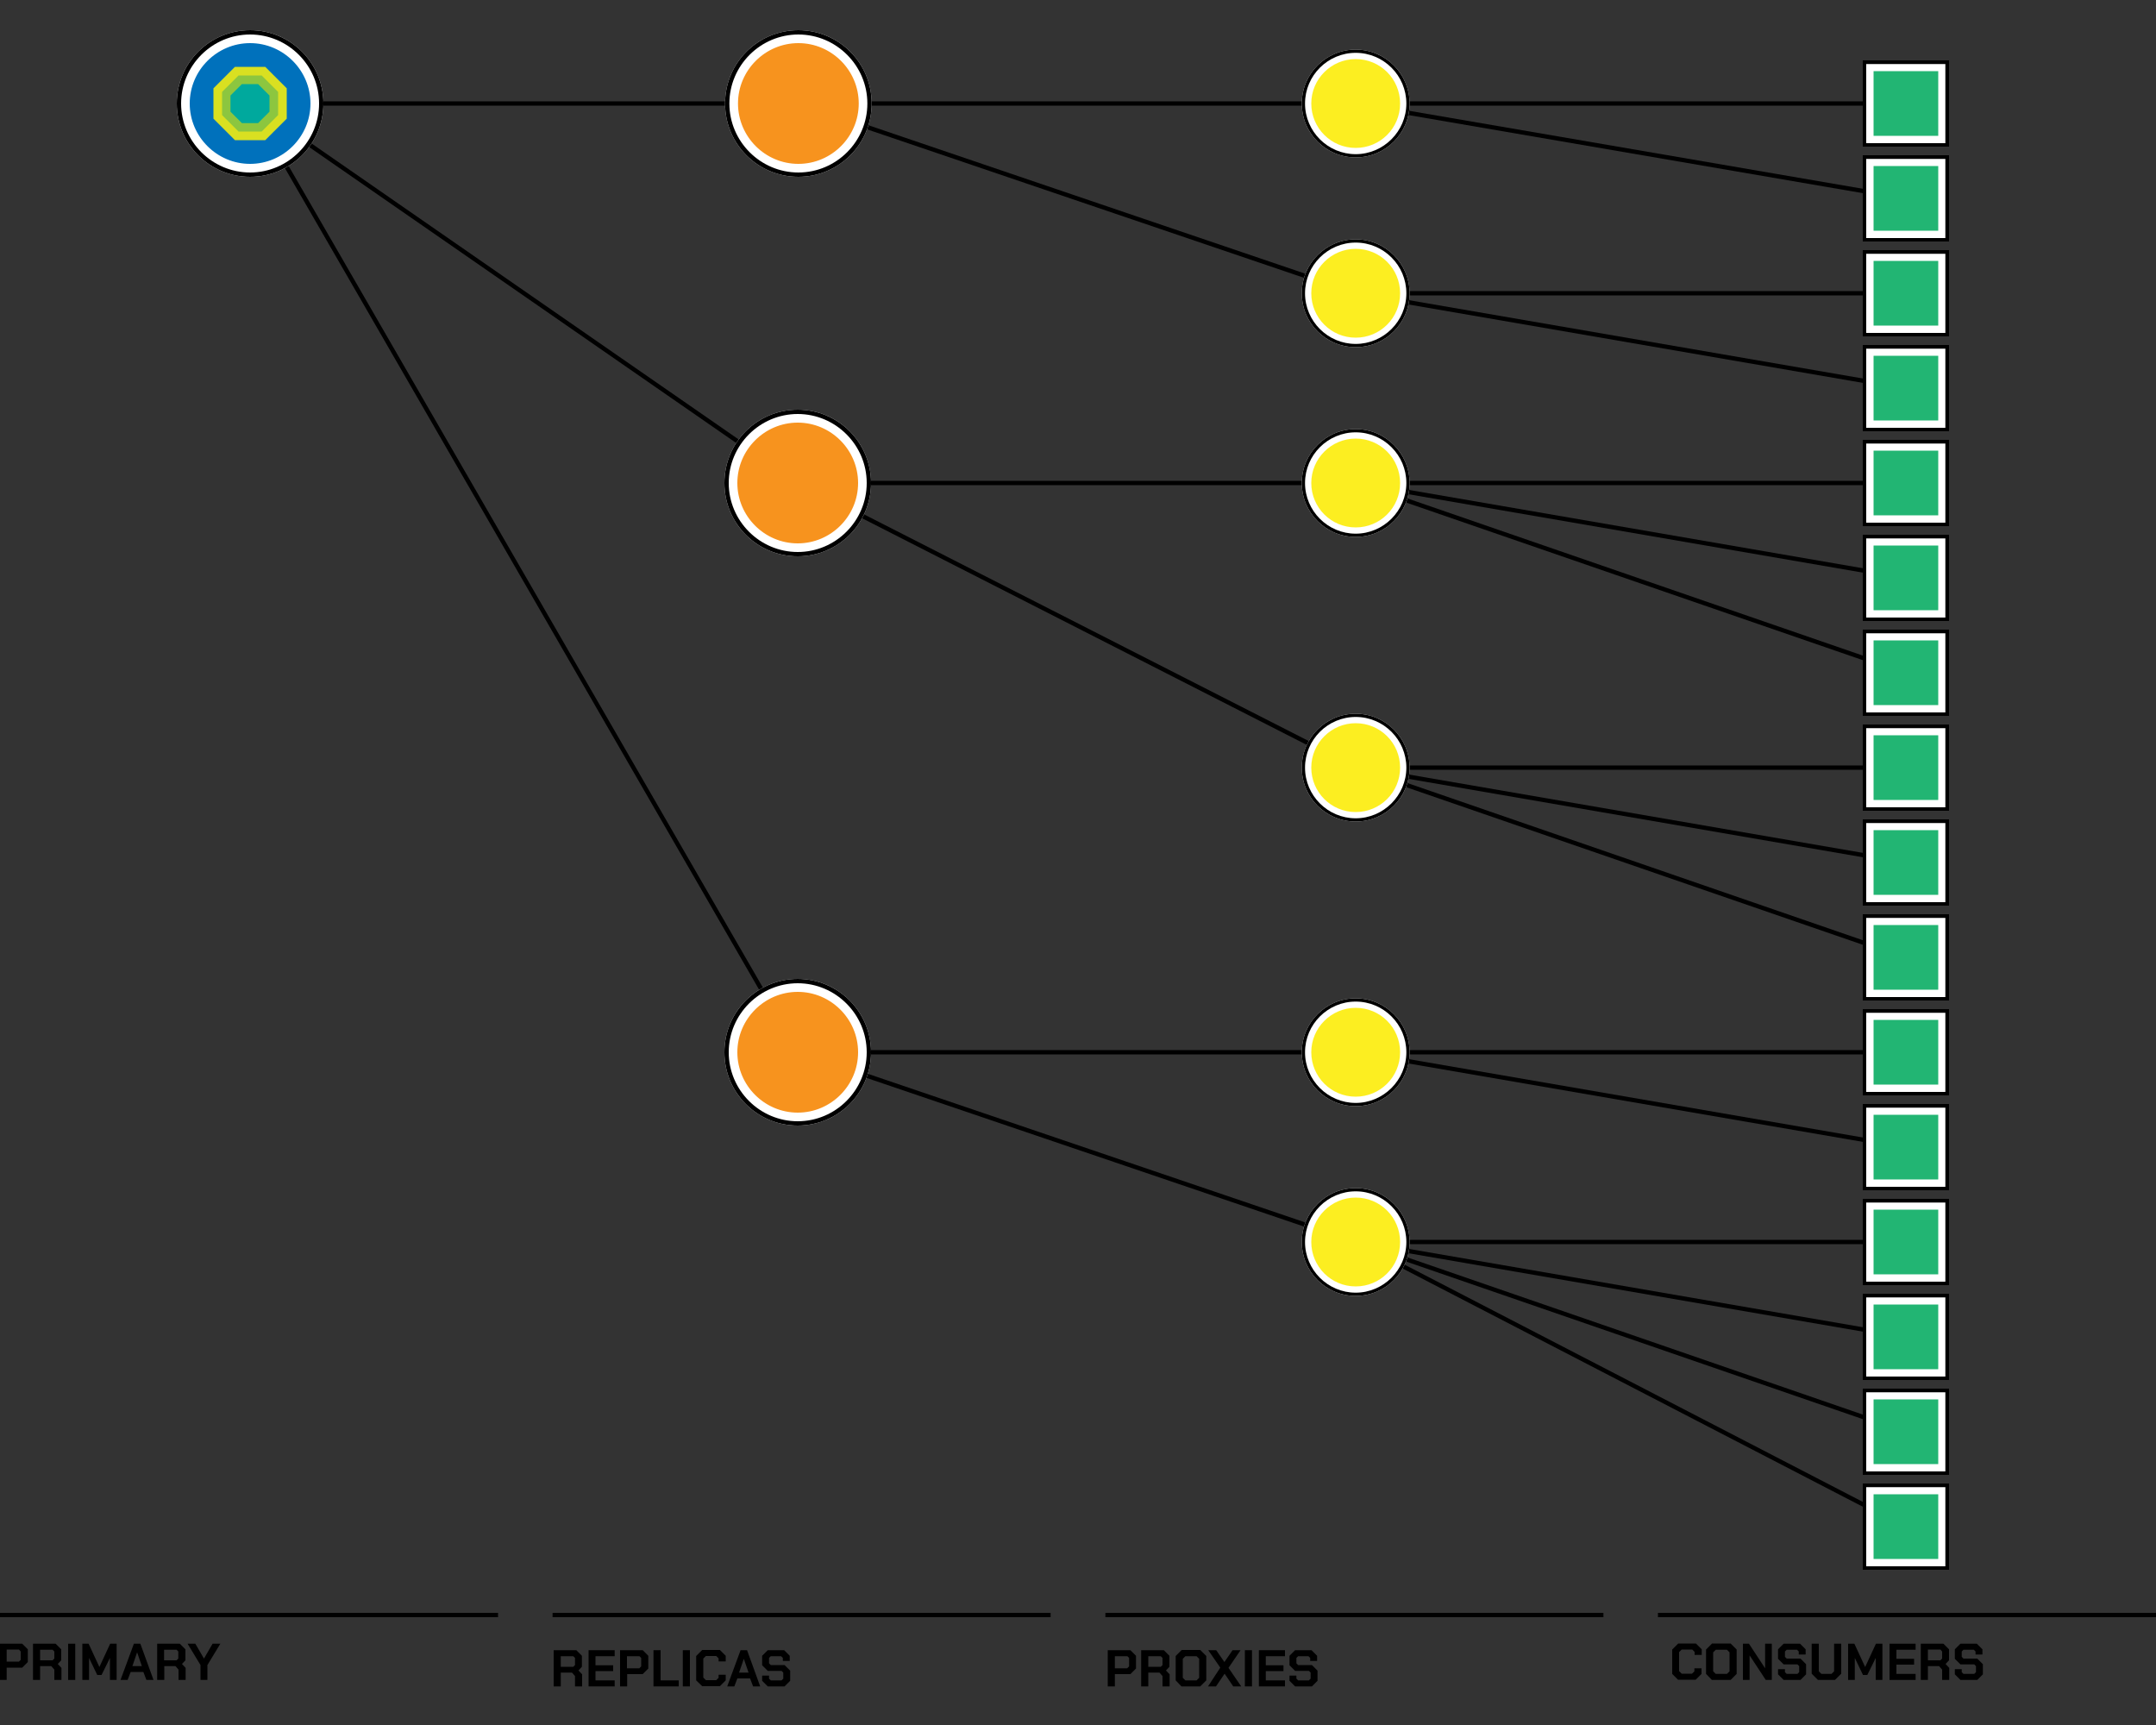 <?xml version="1.0" encoding="utf-8"?>
<!-- Generator: Adobe Illustrator 26.5.0, SVG Export Plug-In . SVG Version: 6.00 Build 0)  -->
<svg version="1.1" id="Layer_1" xmlns="http://www.w3.org/2000/svg" xmlns:xlink="http://www.w3.org/1999/xlink" x="0px" y="0px"
	 viewBox="0 0 1000 800" style="enable-background:new 0 0 1000 800;" xml:space="preserve">
<rect x="0" y="0" width="1000" height="800" fill="#333333" stroke="none"/>
<style type="text/css">
	.st0{fill:none;stroke:#000000;stroke-width:2;stroke-miterlimit:10;}
	.st1{fill:#22B573;}
	.st2{fill:#FFFFFF;}
	.st3{fill:#FCEE21;}
	.st4{fill:#F7931E;}
	.st5{fill:#0071BC;}
	.st6{fill:#00A99D;}
	.st7{fill:#8CC63F;}
	.st8{fill:none;stroke:#D9E021;stroke-width:4;stroke-miterlimit:10;}
</style>
<g>
	<path d="M775.6,776.3v-11.3l2.8-2.8h8.2l2.7,2.7v2.6H786v-1.4l-1.1-1.1H780l-1.2,1.2v8.8l1.2,1.2h4.8l1.1-1.1v-1.4h3.3v2.6
		l-2.7,2.7h-8.2L775.6,776.3z"/>
	<path d="M791.3,776.3v-11.3l2.8-2.8h8.6l2.8,2.8v11.3l-2.8,2.8H794L791.3,776.3z M801,776.3l1.2-1.2v-8.8l-1.2-1.2h-5.2l-1.2,1.2
		v8.8l1.2,1.2H801z"/>
	<path d="M808.3,762.3h2.9l7.5,11.4h0v-11.4h3.1v16.8H819l-7.5-11.4h0v11.4h-3.1V762.3z"/>
	<path d="M824.7,776.5v-2.4h3.2v1.4l0.8,0.8h5l0.8-0.8v-2.8l-0.8-0.8h-6.4l-2.6-2.6v-4.4l2.6-2.6h7.6l2.6,2.6v2.4h-3.2v-1.4
		l-0.8-0.8h-4.8l-0.8,0.8v2.5l0.8,0.8h6.4l2.6,2.6v4.7l-2.6,2.6h-7.8L824.7,776.5z"/>
	<path d="M840.3,776.2v-13.9h3.3v12.8l1.2,1.2h4.7l1.2-1.2v-12.8h3.3v13.9l-2.9,2.9h-7.9L840.3,776.2z"/>
	<path d="M857.1,762.3h3l5,10.8h0l5-10.8h3v16.8h-3.1v-10.2h0l-3.9,7.9h-2l-3.8-7.9h0v10.2h-3.1V762.3z"/>
	<path d="M876.4,762.3h12.1v2.8h-8.9v4.2h8.2v2.7h-8.2v4.3h8.9v2.8h-12.1V762.3z"/>
	<path d="M904.1,773.5v5.6h-3.3v-4.8l-1.4-1.6h-5.2v6.4h-3.3v-16.8h10.5l2.6,2.6v5.1l-1.6,1.7L904.1,773.5z M894.2,770h5.8l0.8-0.8
		v-3.3L900,765h-5.8V770z"/>
	<path d="M906.7,776.5v-2.4h3.2v1.4l0.8,0.8h5l0.8-0.8v-2.8l-0.8-0.8h-6.4l-2.6-2.6v-4.4l2.6-2.6h7.6l2.6,2.6v2.4h-3.2v-1.4
		l-0.8-0.8h-4.8l-0.8,0.8v2.5l0.8,0.8h6.4l2.6,2.6v4.7l-2.6,2.6h-7.8L906.7,776.5z"/>
</g>
<g>
	<path d="M270,776.5v5.6h-3.3v-4.8l-1.4-1.6h-5.2v6.4h-3.3v-16.8h10.5l2.6,2.6v5.1l-1.6,1.7L270,776.5z M260.1,773h5.8l0.8-0.8v-3.3
		l-0.8-0.8h-5.8V773z"/>
	<path d="M273,765.3h12.1v2.8h-8.9v4.2h8.2v2.7h-8.2v4.3h8.9v2.8H273V765.3z"/>
	<path d="M287.6,765.3h10.5l2.6,2.6v5.9l-2.6,2.6h-7.2v5.7h-3.3V765.3z M296.6,773.6l0.8-0.8v-3.9l-0.8-0.8h-5.8v5.6H296.6z"/>
	<path d="M303.1,765.3h3.3v14h8.4v2.8h-11.7V765.3z"/>
	<path d="M316.7,765.3h3.3v16.8h-3.3V765.3z"/>
	<path d="M322.9,779.3v-11.3l2.8-2.8h8.2l2.7,2.7v2.6h-3.3v-1.4l-1.1-1.1h-4.8l-1.2,1.2v8.8l1.2,1.2h4.8l1.1-1.1v-1.4h3.3v2.6
		l-2.7,2.7h-8.2L322.9,779.3z"/>
	<path d="M343.5,765.3h3l6.1,16.8h-3.3l-1.4-3.7H342l-1.4,3.7h-3.3L343.5,765.3z M347.2,775.7l-2.2-6.4h0l-2.2,6.4H347.2z"/>
	<path d="M353.5,779.5v-2.4h3.2v1.4l0.8,0.8h5l0.8-0.8v-2.8l-0.8-0.8h-6.4l-2.6-2.6v-4.4l2.6-2.6h7.6l2.6,2.6v2.4h-3.2v-1.4
		l-0.8-0.8h-4.8l-0.8,0.8v2.5l0.8,0.8h6.4l2.6,2.6v4.7l-2.6,2.6h-7.8L353.5,779.5z"/>
</g>
<g>
	<path d="M513.8,765.3h10.5l2.6,2.6v5.9l-2.6,2.6h-7.2v5.7h-3.3V765.3z M522.9,773.6l0.8-0.8v-3.9l-0.8-0.8h-5.8v5.6H522.9z"/>
	<path d="M542.5,776.5v5.6h-3.3v-4.8l-1.4-1.6h-5.2v6.4h-3.3v-16.8h10.5l2.6,2.6v5.1l-1.6,1.7L542.5,776.5z M532.6,773h5.8l0.8-0.8
		v-3.3l-0.8-0.8h-5.8V773z"/>
	<path d="M545.3,779.3v-11.3l2.8-2.8h8.6l2.8,2.8v11.3l-2.8,2.8H548L545.3,779.3z M555,779.3l1.2-1.2v-8.8l-1.2-1.2h-5.2l-1.2,1.2
		v8.8l1.2,1.2H555z"/>
	<path d="M566,773.4l-5.6-8.1h3.7l3.8,5.5l3.8-5.5h3.7l-5.6,8.2l5.9,8.6h-3.7l-4-5.9l-4,5.9h-3.7L566,773.4z"/>
	<path d="M577.4,765.3h3.3v16.8h-3.3V765.3z"/>
	<path d="M583.9,765.3H596v2.8h-8.9v4.2h8.2v2.7h-8.2v4.3h8.9v2.8h-12.1V765.3z"/>
	<path d="M598.1,779.5v-2.4h3.2v1.4l0.8,0.8h5l0.8-0.8v-2.8l-0.8-0.8h-6.4l-2.6-2.6v-4.4l2.6-2.6h7.6l2.6,2.6v2.4h-3.2v-1.4
		l-0.8-0.8h-4.8l-0.8,0.8v2.5l0.8,0.8h6.4l2.6,2.6v4.7l-2.6,2.6h-7.8L598.1,779.5z"/>
</g>
<g>
	<path d="M-0.2,762.3h10.5l2.6,2.6v5.9l-2.6,2.6H3.1v5.7h-3.3V762.3z M8.8,770.6l0.8-0.8v-3.9L8.8,765H3.1v5.6H8.8z"/>
	<path d="M28.5,773.5v5.6h-3.3v-4.8l-1.4-1.6h-5.2v6.4h-3.3v-16.8h10.5l2.6,2.6v5.1l-1.6,1.7L28.5,773.5z M18.6,770h5.8l0.8-0.8
		v-3.3l-0.8-0.8h-5.8V770z"/>
	<path d="M31.6,762.3h3.3v16.8h-3.3V762.3z"/>
	<path d="M38.1,762.3h3l5,10.8h0l5-10.8h3v16.8h-3.1v-10.2h0l-3.9,7.9h-2l-3.8-7.9h0v10.2h-3.1V762.3z"/>
	<path d="M62.1,762.3h3l6.1,16.8h-3.3l-1.4-3.7h-5.9l-1.4,3.7h-3.3L62.1,762.3z M65.8,772.7l-2.2-6.4h0l-2.2,6.4H65.8z"/>
	<path d="M86.1,773.5v5.6h-3.3v-4.8l-1.4-1.6h-5.2v6.4h-3.3v-16.8h10.5l2.6,2.6v5.1l-1.6,1.7L86.1,773.5z M76.1,770h5.8l0.8-0.8
		v-3.3l-0.8-0.8h-5.8V770z"/>
	<path d="M93,772.2l-6-9.9h3.6l4,6.9h0l4-6.9h3.6l-6,9.9v6.9H93V772.2z"/>
</g>
<line id="static-group-line-4" class="st0" x1="769" y1="749" x2="1000" y2="749"/>
<line id="static-group-line-3" class="st0" x1="512.7" y1="749" x2="743.7" y2="749"/>
<line id="static-group-line-2" class="st0" x1="256.3" y1="749" x2="487.3" y2="749"/>
<line id="static-group-line-1" class="st0" x1="0" y1="749" x2="231" y2="749"/>
<g id="link-primary-replica-3">
	<line class="st0" x1="116" y1="48" x2="370" y2="488"/>
</g>
<g id="link-primary-replica-2">
	<line class="st0" x1="116" y1="48" x2="370" y2="224"/>
</g>
<g id="link-primary-replica-1_00000017484162069407669820000011683060871144575404_">
	<line class="st0" x1="116" y1="48" x2="370" y2="48"/>
</g>
<line id="link-replica-3-proxy-6" class="st0" x1="370" y1="488" x2="629" y2="576"/>
<line id="link-replica-3-proxy-5" class="st0" x1="370" y1="488" x2="629" y2="488"/>
<line id="link-replica-2-proxy-4" class="st0" x1="370" y1="224" x2="629" y2="356"/>
<line id="link-replica-2-proxy-3" class="st0" x1="370" y1="224" x2="629" y2="224"/>
<line id="link-replica-1-proxy-2" class="st0" x1="370" y1="48" x2="629" y2="136"/>
<line id="link-replica-1-proxy-1" class="st0" x1="370" y1="48" x2="628" y2="48"/>
<line id="link-proxy-6-consumer-16" class="st0" x1="629" y1="576" x2="884" y2="708"/>
<line id="link-proxy-6-consumer-15" class="st0" x1="629" y1="576" x2="884" y2="664"/>
<line id="link-proxy-6-consumer-14" class="st0" x1="629" y1="576" x2="884" y2="620"/>
<line id="link-proxy-6-consumer-13" class="st0" x1="629" y1="576" x2="884" y2="576"/>
<line id="link-proxy-5-consumer-12" class="st0" x1="629" y1="488" x2="884" y2="532"/>
<line id="link-proxy-5-consumer-11" class="st0" x1="629" y1="488" x2="884" y2="488"/>
<line id="link-proxy-4-consumer-10" class="st0" x1="629" y1="356" x2="884" y2="444"/>
<line id="link-proxy-4-consumer-9" class="st0" x1="629" y1="356" x2="884" y2="400"/>
<line id="link-proxy-4-consumer-8" class="st0" x1="629" y1="356" x2="884" y2="356"/>
<line id="link-proxy-3-consumer-7" class="st0" x1="629" y1="224" x2="884" y2="312"/>
<line id="link-proxy-3-consumer-6" class="st0" x1="629" y1="224" x2="884" y2="268"/>
<line id="link-proxy-3-consumer-5" class="st0" x1="629" y1="224" x2="884" y2="224"/>
<line id="link-proxy-2-consumer-4" class="st0" x1="629" y1="136" x2="884" y2="180"/>
<line id="link-proxy-2-consumer-3" class="st0" x1="629" y1="136" x2="884" y2="136"/>
<line id="link-proxy-1-consumer-2" class="st0" x1="628" y1="48" x2="884" y2="92"/>
<line id="link-proxy-1-consumer-1" class="st0" x1="628" y1="48" x2="884" y2="48"/>
<g id="icon-consumer-16">
	<rect x="866.5" y="690.5" class="st1" width="35" height="35"/>
	<path class="st2" d="M899,693v30h-30v-30H899 M904,688h-40v40h40V688L904,688z"/>
	<path d="M902.3,689.7v36.7h-36.7v-36.7H902.3 M904,688h-40v40h40V688L904,688z"/>
</g>
<g id="icon-consumer-15">
	<rect x="866.5" y="646.5" class="st1" width="35" height="35"/>
	<path class="st2" d="M899,649v30h-30v-30H899 M904,644h-40v40h40V644L904,644z"/>
	<path d="M902.3,645.7v36.7h-36.7v-36.7H902.3 M904,644h-40v40h40V644L904,644z"/>
</g>
<g id="icon-consumer-14">
	<rect x="866.5" y="602.5" class="st1" width="35" height="35"/>
	<path class="st2" d="M899,605v30h-30v-30H899 M904,600h-40v40h40V600L904,600z"/>
	<path d="M902.3,601.7v36.7h-36.7v-36.7H902.3 M904,600h-40v40h40V600L904,600z"/>
</g>
<g id="icon-consumer-13">
	<rect x="866.5" y="558.5" class="st1" width="35" height="35"/>
	<path class="st2" d="M899,561v30h-30v-30H899 M904,556h-40v40h40V556L904,556z"/>
	<path d="M902.3,557.7v36.7h-36.7v-36.7H902.3 M904,556h-40v40h40V556L904,556z"/>
</g>
<g id="icon-consumer-12">
	<rect x="866.5" y="514.5" class="st1" width="35" height="35"/>
	<path class="st2" d="M899,517v30h-30v-30H899 M904,512h-40v40h40V512L904,512z"/>
	<path d="M902.3,513.7v36.7h-36.7v-36.7H902.3 M904,512h-40v40h40V512L904,512z"/>
</g>
<g id="icon-consumer-11">
	<rect x="866.5" y="470.5" class="st1" width="35" height="35"/>
	<path class="st2" d="M899,473v30h-30v-30H899 M904,468h-40v40h40V468L904,468z"/>
	<path d="M902.3,469.7v36.7h-36.7v-36.7H902.3 M904,468h-40v40h40V468L904,468z"/>
</g>
<g id="icon-consumer-10">
	<rect x="866.5" y="426.5" class="st1" width="35" height="35"/>
	<path class="st2" d="M899,429v30h-30v-30H899 M904,424h-40v40h40V424L904,424z"/>
	<path d="M902.3,425.7v36.7h-36.7v-36.7H902.3 M904,424h-40v40h40V424L904,424z"/>
</g>
<g id="icon-consumer-9">
	<rect x="866.5" y="382.5" class="st1" width="35" height="35"/>
	<path class="st2" d="M899,385v30h-30v-30H899 M904,380h-40v40h40V380L904,380z"/>
	<path d="M902.3,381.7v36.7h-36.7v-36.7H902.3 M904,380h-40v40h40V380L904,380z"/>
</g>
<g id="icon-consumer-8">
	<rect x="866.5" y="338.5" class="st1" width="35" height="35"/>
	<path class="st2" d="M899,341v30h-30v-30H899 M904,336h-40v40h40V336L904,336z"/>
	<path d="M902.3,337.7v36.7h-36.7v-36.7H902.3 M904,336h-40v40h40V336L904,336z"/>
</g>
<g id="icon-consumer-7">
	<rect x="866.5" y="294.5" class="st1" width="35" height="35"/>
	<path class="st2" d="M899,297v30h-30v-30H899 M904,292h-40v40h40V292L904,292z"/>
	<path d="M902.3,293.7v36.7h-36.7v-36.7H902.3 M904,292h-40v40h40V292L904,292z"/>
</g>
<g id="icon-consumer-6">
	<rect x="866.5" y="250.5" class="st1" width="35" height="35"/>
	<path class="st2" d="M899,253v30h-30v-30H899 M904,248h-40v40h40V248L904,248z"/>
	<path d="M902.3,249.7v36.7h-36.7v-36.7H902.3 M904,248h-40v40h40V248L904,248z"/>
</g>
<g id="icon-consumer-5">
	<rect x="866.5" y="206.5" class="st1" width="35" height="35"/>
	<path class="st2" d="M899,209v30h-30v-30H899 M904,204h-40v40h40V204L904,204z"/>
	<path d="M902.3,205.7v36.7h-36.7v-36.7H902.3 M904,204h-40v40h40V204L904,204z"/>
</g>
<g id="icon-consumer-4">
	<rect x="866.5" y="162.5" class="st1" width="35" height="35"/>
	<path class="st2" d="M899,165v30h-30v-30H899 M904,160h-40v40h40V160L904,160z"/>
	<path d="M902.3,161.7v36.7h-36.7v-36.7H902.3 M904,160h-40v40h40V160L904,160z"/>
</g>
<g id="icon-consumer-3">
	<rect x="866.5" y="118.5" class="st1" width="35" height="35"/>
	<path class="st2" d="M899,121v30h-30v-30H899 M904,116h-40v40h40V116L904,116z"/>
	<path d="M902.3,117.7v36.7h-36.7v-36.7H902.3 M904,116h-40v40h40V116L904,116z"/>
</g>
<g id="icon-consumer-2">
	<rect x="866.5" y="74.5" class="st1" width="35" height="35"/>
	<path class="st2" d="M899,77v30h-30V77H899 M904,72h-40v40h40V72L904,72z"/>
	<path d="M902.3,73.7v36.7h-36.7V73.7H902.3 M904,72h-40v40h40V72L904,72z"/>
</g>
<g id="icon-consumer-1">
	<rect x="866.5" y="30.5" class="st1" width="35" height="35"/>
	<path class="st2" d="M899,33v30h-30V33H899 M904,28h-40v40h40V28L904,28z"/>
	<path d="M902.3,29.7v36.7h-36.7V29.7H902.3 M904,28h-40v40h40V28L904,28z"/>
</g>
<g id="icon-proxy-6_00000046341551324989644760000006364867460554687880_">
	<path class="st3" d="M628.8,598.8c-12.6,0-22.8-10.2-22.8-22.8s10.2-22.8,22.8-22.8s22.8,10.2,22.8,22.8S641.4,598.8,628.8,598.8z"
		/>
	<path class="st2" d="M628.8,555.4c11.4,0,20.6,9.2,20.6,20.6s-9.2,20.6-20.6,20.6s-20.6-9.2-20.6-20.6S617.5,555.4,628.8,555.4
		 M628.8,551c-13.8,0-25,11.2-25,25s11.2,25,25,25s25-11.2,25-25S642.6,551,628.8,551L628.8,551z"/>
	<path d="M628.8,552.5c13,0,23.5,10.6,23.5,23.5s-10.6,23.5-23.5,23.5S605.3,589,605.3,576S615.9,552.5,628.8,552.5 M628.8,551
		c-13.8,0-25,11.2-25,25s11.2,25,25,25s25-11.2,25-25S642.6,551,628.8,551L628.8,551z"/>
</g>
<g id="icon-proxy-5_00000155826222540554331190000010620787389108353956_">
	<path class="st3" d="M628.8,510.8c-12.6,0-22.8-10.2-22.8-22.8s10.2-22.8,22.8-22.8s22.8,10.2,22.8,22.8S641.4,510.8,628.8,510.8z"
		/>
	<path class="st2" d="M628.8,467.4c11.4,0,20.6,9.2,20.6,20.6s-9.2,20.6-20.6,20.6s-20.6-9.2-20.6-20.6S617.5,467.4,628.8,467.4
		 M628.8,463c-13.8,0-25,11.2-25,25s11.2,25,25,25s25-11.2,25-25S642.6,463,628.8,463L628.8,463z"/>
	<path d="M628.8,464.5c13,0,23.5,10.6,23.5,23.5s-10.6,23.5-23.5,23.5S605.3,501,605.3,488S615.9,464.5,628.8,464.5 M628.8,463
		c-13.8,0-25,11.2-25,25s11.2,25,25,25s25-11.2,25-25S642.6,463,628.8,463L628.8,463z"/>
</g>
<g id="icon-proxy-4_00000006695507646703745400000010620782919841899693_">
	<path class="st3" d="M628.8,378.8c-12.6,0-22.8-10.2-22.8-22.8s10.2-22.8,22.8-22.8s22.8,10.2,22.8,22.8S641.4,378.8,628.8,378.8z"
		/>
	<path class="st2" d="M628.8,335.4c11.4,0,20.6,9.2,20.6,20.6s-9.2,20.6-20.6,20.6s-20.6-9.2-20.6-20.6S617.5,335.4,628.8,335.4
		 M628.8,331c-13.8,0-25,11.2-25,25c0,13.8,11.2,25,25,25s25-11.2,25-25C653.8,342.2,642.6,331,628.8,331L628.8,331z"/>
	<path d="M628.8,332.5c13,0,23.5,10.6,23.5,23.5s-10.6,23.5-23.5,23.5S605.3,369,605.3,356S615.9,332.5,628.8,332.5 M628.8,331
		c-13.8,0-25,11.2-25,25s11.2,25,25,25s25-11.2,25-25S642.6,331,628.8,331L628.8,331z"/>
</g>
<g id="icon-proxy-3">
	<path class="st3" d="M628.8,246.8c-12.6,0-22.8-10.2-22.8-22.8s10.2-22.8,22.8-22.8s22.8,10.2,22.8,22.8S641.4,246.8,628.8,246.8z"
		/>
	<path class="st2" d="M628.8,203.4c11.4,0,20.6,9.2,20.6,20.6s-9.2,20.6-20.6,20.6s-20.6-9.2-20.6-20.6S617.5,203.4,628.8,203.4
		 M628.8,199c-13.8,0-25,11.2-25,25s11.2,25,25,25s25-11.2,25-25S642.6,199,628.8,199L628.8,199z"/>
	<path d="M628.8,200.5c13,0,23.5,10.6,23.5,23.5s-10.6,23.5-23.5,23.5S605.3,237,605.3,224S615.9,200.5,628.8,200.5 M628.8,199
		c-13.8,0-25,11.2-25,25s11.2,25,25,25s25-11.2,25-25S642.6,199,628.8,199L628.8,199z"/>
</g>
<g id="icon-proxy-2">
	<path class="st3" d="M628.8,158.8c-12.6,0-22.8-10.2-22.8-22.8s10.2-22.8,22.8-22.8s22.8,10.2,22.8,22.8S641.4,158.8,628.8,158.8z"
		/>
	<path class="st2" d="M628.8,115.4c11.4,0,20.6,9.2,20.6,20.6c0,11.4-9.2,20.6-20.6,20.6s-20.6-9.2-20.6-20.6
		C608.2,124.6,617.5,115.4,628.8,115.4 M628.8,111c-13.8,0-25,11.2-25,25c0,13.8,11.2,25,25,25s25-11.2,25-25
		C653.8,122.2,642.6,111,628.8,111L628.8,111z"/>
	<path d="M628.8,112.5c13,0,23.5,10.6,23.5,23.5c0,13-10.6,23.5-23.5,23.5S605.3,149,605.3,136C605.3,123,615.9,112.5,628.8,112.5
		 M628.8,111c-13.8,0-25,11.2-25,25c0,13.8,11.2,25,25,25s25-11.2,25-25C653.8,122.2,642.6,111,628.8,111L628.8,111z"/>
</g>
<g id="icon-proxy-1">
	<path class="st3" d="M628.8,70.8C616.3,70.8,606,60.6,606,48s10.2-22.8,22.8-22.8s22.8,10.2,22.8,22.8S641.4,70.8,628.8,70.8z"/>
	<path class="st2" d="M628.8,27.4c11.4,0,20.6,9.2,20.6,20.6s-9.2,20.6-20.6,20.6s-20.6-9.2-20.6-20.6S617.5,27.4,628.8,27.4
		 M628.8,23c-13.8,0-25,11.2-25,25s11.2,25,25,25s25-11.2,25-25S642.6,23,628.8,23L628.8,23z"/>
	<path d="M628.8,24.5c13,0,23.5,10.6,23.5,23.5s-10.6,23.5-23.5,23.5S605.3,61,605.3,48S615.9,24.5,628.8,24.5 M628.8,23
		c-13.8,0-25,11.2-25,25s11.2,25,25,25s25-11.2,25-25S642.6,23,628.8,23L628.8,23z"/>
</g>
<g id="icon-replica-3_00000101081050584312442790000007644497838189324223_">
	<circle class="st4" cx="370" cy="488" r="31"/>
	<path class="st2" d="M370,460c15.4,0,28,12.6,28,28s-12.6,28-28,28s-28-12.6-28-28S354.6,460,370,460 M370,454
		c-18.8,0-34,15.2-34,34s15.2,34,34,34s34-15.2,34-34S388.8,454,370,454L370,454z"/>
	<path d="M370,456c17.6,0,32,14.4,32,32s-14.4,32-32,32s-32-14.4-32-32S352.4,456,370,456 M370,454c-18.8,0-34,15.2-34,34
		s15.2,34,34,34s34-15.2,34-34S388.8,454,370,454L370,454z"/>
</g>
<g id="icon-replica-2">
	<circle class="st4" cx="370" cy="224" r="31"/>
	<path class="st2" d="M370,196c15.4,0,28,12.6,28,28s-12.6,28-28,28s-28-12.6-28-28S354.6,196,370,196 M370,190
		c-18.8,0-34,15.2-34,34s15.2,34,34,34s34-15.2,34-34S388.8,190,370,190L370,190z"/>
	<path d="M370,192c17.6,0,32,14.4,32,32s-14.4,32-32,32s-32-14.4-32-32S352.4,192,370,192 M370,190c-18.8,0-34,15.2-34,34
		s15.2,34,34,34s34-15.2,34-34S388.8,190,370,190L370,190z"/>
</g>
<g id="icon-replica-1">
	<circle class="st4" cx="370.3" cy="48" r="31"/>
	<path class="st2" d="M370.3,20c15.4,0,28,12.6,28,28s-12.6,28-28,28s-28-12.6-28-28S354.9,20,370.3,20 M370.3,14
		c-18.8,0-34,15.2-34,34s15.2,34,34,34s34-15.2,34-34S389.1,14,370.3,14L370.3,14z"/>
	<path d="M370.3,16c17.6,0,32,14.4,32,32s-14.4,32-32,32s-32-14.4-32-32S352.7,16,370.3,16 M370.3,14c-18.8,0-34,15.2-34,34
		s15.2,34,34,34s34-15.2,34-34S389.1,14,370.3,14L370.3,14z"/>
</g>
<g id="icon-primary">
	<circle class="st5" cx="116" cy="48" r="31"/>
	<path class="st2" d="M116,20c15.4,0,28,12.6,28,28s-12.6,28-28,28S88,63.4,88,48S100.6,20,116,20 M116,14c-18.8,0-34,15.2-34,34
		s15.2,34,34,34s34-15.2,34-34S134.8,14,116,14L116,14z"/>
	<path d="M116,16c17.6,0,32,14.4,32,32s-14.4,32-32,32S84,65.6,84,48S98.4,16,116,16 M116,14c-18.8,0-34,15.2-34,34s15.2,34,34,34
		s34-15.2,34-34S134.8,14,116,14L116,14z"/>
</g>
<g id="icon-message">
	<polygon class="st6" points="111,60 104,53 104,43 111,36 121,36 128,43 128,53 121,60 	"/>
	<path class="st7" d="M119.7,39l5.3,5.3v7.5l-5.3,5.3h-7.5l-5.3-5.3v-7.5l5.3-5.3H119.7 M122.2,33h-12.4l-8.8,8.8v12.4l8.8,8.8h12.4
		l8.8-8.8V41.8L122.2,33L122.2,33z"/>
	<polygon class="st8" points="122.2,33 109.8,33 101,41.8 101,54.2 109.8,63 122.2,63 131,54.2 131,41.8 	"/>
</g>
</svg>
